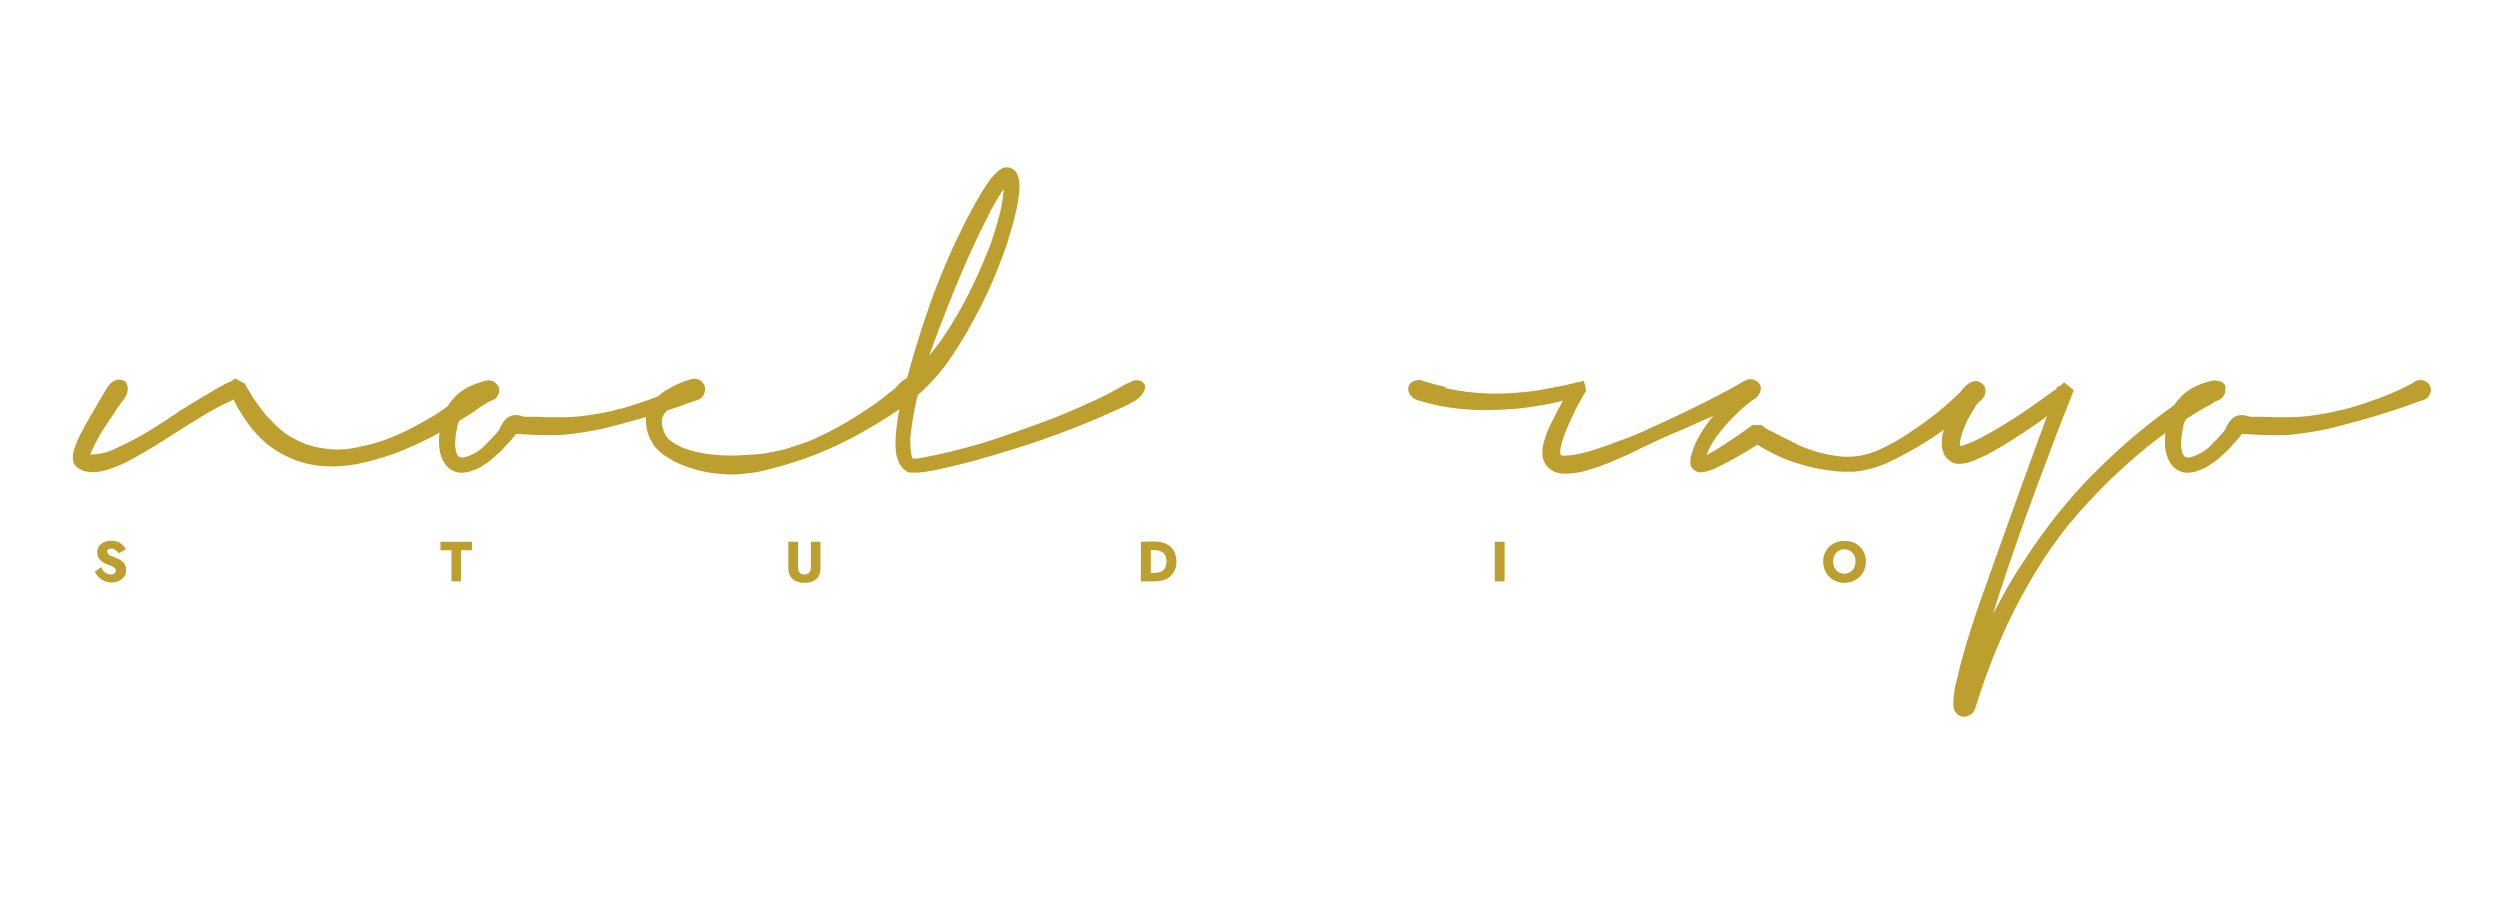 <?xml version="1.0" encoding="utf-8"?>
<!-- Generator: Adobe Illustrator 26.0.1, SVG Export Plug-In . SVG Version: 6.00 Build 0)  -->
<svg version="1.1" id="Capa_1" xmlns="http://www.w3.org/2000/svg" xmlns:xlink="http://www.w3.org/1999/xlink" x="0px" y="0px"
	 viewBox="0 0 1228.9 449.5" style="enable-background:new 0 0 1228.9 449.5;" xml:space="preserve">
<style type="text/css">
	.st0{display:none;fill:#101010;}
	.st1{fill:#BD9F2F;}
</style>
<rect x="361.8" y="99.6" class="st0" width="621.2" height="240.3"/>
<g>
	<path class="st1" d="M235.5,189c0.8-0.6,1.6-1.1,2.4-1.4c0.9-0.3,1.7-0.5,2.4-0.5c1.5,0,2.7,0.6,3.6,1.7c0.4,0.6,0.6,1.2,0.6,1.8
		c0,0.7,0,1.4-0.3,2.1c-0.2,0.7-0.6,1.4-1,2.1c-0.5,0.7-1,1.3-1.7,1.9c-0.1,0.1-0.2,0.2-0.4,0.3c-0.1,0.1-0.3,0.2-0.6,0.4l-0.5,0.3
		l-0.5,0.2h0.1c-0.7,0.4-1.5,0.9-2.3,1.4c-0.9,0.5-1.9,1.2-3,2c0.2-0.1,0.1,0-0.2,0.2c-0.3,0.3-0.7,0.5-1.1,0.8
		c-1.4,0.9-3,2-5.1,3.2c-2,1.3-4.3,2.7-7,4.3c-1.7,1-3.5,2.1-5.5,3.2c-2,1.2-4.2,2.3-6.7,3.5c-2.4,1.2-5,2.4-8,3.7
		c-3,1.3-6.2,2.6-9.6,3.7c-1.8,0.6-3.7,1.2-5.8,1.8c-2.1,0.6-4.3,1.2-6.5,1.7c-2.3,0.5-4.6,1-7.1,1.3c-2.5,0.3-5,0.5-7.6,0.6
		c-2.6,0-5.4-0.1-8.4-0.5c-3-0.4-5.9-1.1-8.8-2c-3-1-5.9-2.3-8.9-4c-3-1.7-5.8-3.6-8.3-5.9c-3.1-2.9-5.6-5.6-7.5-8.3
		c-1.9-2.7-3.5-5.1-4.8-7.3c-0.6-0.9-1-1.7-1.4-2.5c-0.4-0.8-0.8-1.6-1.2-2.4c-1.8,0.9-3.9,1.9-6.2,3c-2.3,1.2-4.9,2.6-7.6,4.2
		c-2.3,1.4-4.9,3-8,4.9c-3.1,1.9-6.3,4-9.6,6.1c-0.3,0.2-0.6,0.4-1,0.6c-0.4,0.2-0.7,0.4-0.9,0.6c-1,0.7-2,1.3-3,1.9
		c-1.1,0.6-2.1,1.3-3.2,2c-2.9,1.7-5.8,3.4-8.6,5c-2.8,1.6-5.5,3-8.2,4.1c-1.5,0.6-2.9,1.2-4.4,1.7c-1.5,0.5-2.9,0.9-4.2,1.2
		c-1.2,0.2-2.5,0.4-4.1,0.4c-1,0-1.9-0.1-2.7-0.2c-0.9-0.1-1.7-0.3-2.5-0.6c-0.1-0.1-0.2-0.1-0.3-0.2c-0.1-0.1-0.2-0.1-0.3-0.2
		c0-0.1-0.1-0.1-0.2-0.1c0,0-0.1,0-0.2-0.1h-0.1l-1.3-0.7c-0.8-0.7-1.4-1.3-1.7-1.8l0.1,0.1l-0.2-0.5l-0.2-0.2h0.1
		c-0.3-0.7-0.5-1.3-0.5-1.7c0-0.4,0-0.8,0-1.2v-1c0.1-0.9,0.3-1.6,0.5-2.3c0.2-0.7,0.4-1.3,0.7-1.9l-0.1,0.1
		c0.8-2.2,1.6-4.1,2.5-5.9c0.9-1.7,1.7-3.2,2.5-4.7c0.8-1.5,1.6-2.8,2.3-4c2.7-4.7,4.7-8.2,6.1-10.5c1.4-2.4,2.3-3.8,2.7-4.4
		c0.5-0.8,1.1-1.4,1.8-2c0.7-0.6,1.4-1,2.1-1.2c0.7-0.3,1.4-0.4,2.1-0.3c0.7,0.1,1.3,0.3,1.9,0.6v-0.1c0.7,0.4,1.1,1,1.4,1.7
		c0.3,0.7,0.5,1.5,0.5,2.3c0,0.7-0.1,1.4-0.3,2.2c-0.2,0.8-0.6,1.5-1.2,2.3l0.1-0.2c-0.1,0.3-0.4,0.6-0.6,1c-0.3,0.4-0.5,0.7-0.8,1
		c-0.5,0.7-1.2,1.6-2.1,2.9c-0.9,1.3-2.2,3.2-3.8,5.7c-0.1,0.1-0.2,0.2-0.3,0.4c-0.1,0.2-0.2,0.3-0.3,0.4c-0.1,0.1-0.1,0.2-0.1,0.2
		c0,0-0.1,0.1-0.1,0.2c-0.1,0.2-0.2,0.4-0.3,0.5c-0.1,0.1-0.2,0.3-0.4,0.6l0.1-0.1c-0.5,0.8-1,1.5-1.6,2.4c-0.6,0.8-1.1,1.7-1.7,2.7
		c-0.9,1.5-1.8,3.1-2.6,4.8c-0.5,0.9-0.9,1.7-1.3,2.6c-0.4,0.9-0.8,1.8-1.2,2.7c0.1,0,0.2,0,0.3,0c0.1,0,0.2,0,0.3,0
		c1,0,2.2-0.1,3.6-0.3c1.4-0.2,2.7-0.5,3.8-0.8c1.3-0.4,2.7-1,4.2-1.7c1.6-0.7,3.2-1.5,4.9-2.3c1.7-0.8,3.4-1.7,5.1-2.6
		c1.7-0.9,3.3-1.8,4.8-2.7c1.7-1,3.4-2,5-3.1c1.7-1.1,3.2-2.1,4.7-3c0.6-0.4,1.1-0.7,1.7-1.1c0.6-0.4,1.1-0.7,1.6-1.1
		c0.2-0.1,0.4-0.2,0.7-0.4c0.2-0.2,0.5-0.3,0.7-0.5c0.4-0.2,0.8-0.5,1.2-0.8c0.4-0.2,0.8-0.5,1.2-0.8h-0.1c2.4-1.5,4.7-2.9,6.8-4.2
		c2.1-1.3,4.1-2.4,5.9-3.5c1.7-1,3.3-2,5-3c1.7-1,3.2-1.8,4.5-2.5l2.2-1.1l2.1-0.8h-0.1l-0.7,0.1l0.5-0.2c0.1,0,0.2-0.1,0.5-0.3
		c0.2-0.1,0.5-0.4,0.8-0.7l4.9,2.6c0,0.1,0.1,0.3,0.3,0.6c0.1,0.3,0.2,0.5,0.3,0.6v-0.1c0.1,0.3,0.2,0.4,0.2,0.5
		c0,0.1,0.1,0.2,0.2,0.3c1.2,2.1,2.4,4,3.6,5.9c1.3,1.9,2.8,3.9,4.6,6.2h-0.1c0.8,1,1.7,2,2.7,3s2.1,2.2,3.4,3.5h-0.1
		c1.3,1.2,2.6,2.3,4.2,3.5c1.5,1.2,3.3,2.3,5.4,3.3c2.7,1.5,5.3,2.5,7.7,3.2c2.4,0.7,4.7,1.1,6.8,1.4c2.3,0.3,4.3,0.5,6,0.5
		c0.8,0,1.6,0,2.6-0.1c1,0,1.9-0.1,2.7-0.2c3-0.4,6-1,9.2-1.8c3.2-0.8,6.4-1.7,9.5-2.8c5.5-2.1,10.3-4.3,14.3-6.5
		c4-2.2,7.4-4.1,10.1-5.7h-0.1c2.9-1.9,5.3-3.5,7.2-4.8c1.9-1.4,3.5-2.5,4.9-3.5c1.4-1.1,2.5-2,3.5-2.7c1-0.8,1.8-1.4,2.4-2
		c0.1-0.1,0.2-0.2,0.2-0.2c0,0,0.1-0.1,0.2-0.2c0.5-0.4,0.9-0.8,1.4-1.1C234.5,189.8,235,189.4,235.5,189z"/>
	<path class="st1" d="M339.1,187.3c1.4-0.6,2.8-0.6,4.1-0.2c1.3,0.5,2.3,1.3,2.9,2.6c0.6,1.3,0.6,2.5,0,3.9c-0.5,1.3-1.5,2.3-3,3
		c-0.1,0.1-0.4,0.1-0.7,0.2s-0.5,0.1-0.6,0.2h-0.2c-0.3,0.1-0.6,0.2-1.1,0.4c-0.5,0.2-1.3,0.4-2.3,0.8c-1,0.4-2.4,0.9-4.1,1.5
		c-1.7,0.6-3.7,1.3-5.9,2c-2.4,0.8-5.3,1.7-8.6,2.7c-3.3,1-7.2,2.1-11.7,3.3c-0.6,0.2-1.2,0.3-1.8,0.5c-0.7,0.2-1.3,0.3-1.9,0.5
		c-1.9,0.5-4,1-6.3,1.6c-2.3,0.6-4.6,1.1-7,1.5c-3.2,0.6-6.7,1.1-10.6,1.6c-3.9,0.5-7.9,0.6-12.3,0.5c-2.7,0-5-0.1-7-0.2
		c-2-0.1-3.7-0.2-5.2-0.3c-0.2,0-0.3,0-0.5,0c-0.2,0-0.4,0-0.5,0c-0.4,0-0.6-0.1-0.7-0.1s-0.2,0-0.5,0c-0.1,0.1-0.1,0.1-0.1,0.2
		c0,0.1-0.1,0.1-0.1,0.2c-0.2,0.1-0.3,0.3-0.3,0.4c-0.2,0.2-0.3,0.3-0.3,0.4c-0.1,0.1-0.2,0.2-0.3,0.3c-0.1,0.1-0.2,0.2-0.3,0.3
		c-0.1,0.1-0.2,0.2-0.3,0.4c-0.1,0.2-0.2,0.3-0.3,0.4c-0.9,1-2,2.2-3.2,3.5c-1.2,1.4-2.4,2.6-3.7,3.8v-0.1c-0.9,0.9-2,1.8-3.3,2.9
		c-1.3,1.1-2.6,2-4.1,2.9h0.1c-1.6,1.1-3.5,1.9-5.7,2.6h0.1c-0.6,0.2-1.1,0.4-1.7,0.5c-0.6,0.1-1.2,0.2-1.9,0.3
		c-0.2,0-0.5,0.1-0.8,0.1s-0.5,0-0.6,0c-0.2,0-0.4,0-0.6,0c-0.2,0-0.4,0-0.6-0.1c-1-0.1-1.9-0.4-2.8-0.8c-1.7-0.8-3-1.9-3.9-3.3
		c-1-1.4-1.7-2.8-2.1-4.2v0.1c-0.4-1.3-0.7-2.5-0.8-3.6c-0.1-1.1-0.2-2.1-0.2-3.2c0-1.2,0-2.2,0.1-3.2c0.1-1,0.2-1.9,0.3-2.8
		c0.1-0.8,0.2-1.6,0.4-2.5c0.2-0.9,0.4-1.8,0.7-2.7v0.1c0.5-1.8,1.1-3.4,1.8-4.8c0.7-1.4,1.5-2.7,2.4-3.9c1-1.2,1.9-2.2,2.8-3.1
		c0.9-0.9,1.8-1.6,2.7-2.2l-0.1,0.1c1.8-1.3,3.4-2.2,4.9-2.8c1.5-0.6,2.7-1.1,3.7-1.4c1.2-0.4,2-0.6,2.5-0.7
		c0.5-0.1,0.9-0.2,1.2-0.3c0.8-0.2,1.6-0.1,2.3,0.1c0.8,0.2,1.4,0.5,2,1c0.6,0.5,1,1,1.4,1.6c0.4,0.6,0.5,1.3,0.5,2.1
		c0,1.3-0.4,2.4-1.3,3.4c-0.9,1-1.9,1.6-3.2,1.8c-0.1,0-0.2,0-0.4,0c-0.2,0-0.3,0-0.4,0h-0.1c-0.1,0.1-0.2,0.1-0.4,0.1
		c-0.2,0-0.3,0-0.5,0c-0.1,0-0.2,0-0.3,0c-0.1,0-0.2,0-0.3,0c-0.1,0-0.1,0-0.1,0c0,0-0.1,0-0.2,0c-0.6,0.1-1.2,0.3-2,0.6
		c-0.8,0.3-1.5,0.5-2.3,0.8l0.1-0.1c-0.6,0.3-1.2,0.6-1.8,0.9c-0.7,0.4-1.4,0.9-2.1,1.5c-0.7,0.6-1.4,1.2-2.1,2
		c-0.7,0.8-1.3,1.8-1.8,3c-0.7,1.2-1.2,2.6-1.5,4.2c-0.4,1.6-0.6,3.4-0.8,5.3c-0.2,1.1-0.2,2-0.2,2.7c0,1,0.1,1.9,0.3,2.9
		c0.1,0.8,0.3,1.5,0.6,2.2c0.3,0.7,0.8,1.2,1.4,1.5c0.4,0.2,0.8,0.2,1.2,0.2c0.5,0,0.9-0.1,1.4-0.2c0.5-0.1,1-0.3,1.6-0.5
		c0.9-0.3,1.7-0.7,2.5-1.1c0.8-0.4,1.5-0.8,2.1-1.2c1.2-0.8,2.3-1.7,3.4-2.8c1.1-1.1,2.1-2.1,3-3.1c1.2-1.3,2.1-2.3,2.8-3
		c0.7-0.8,1.2-1.5,1.5-2.1c0.4-0.8,0.9-1.7,1.4-2.7c0.6-1,1.3-1.9,2.2-2.6c0.9-0.8,2.1-1.3,3.5-1.5c1.4-0.2,3.1,0,5.1,0.8h1.8
		c0.3,0,0.6,0,0.9,0c0.3,0,0.7,0,1,0c0.8,0,1.7,0,2.6,0s1.9,0,2.9,0.1c1.2,0.1,2.6,0.1,4.2,0.1c1.7,0,3.3,0,4.8,0
		c3.9,0,7.3-0.2,10.2-0.6c2.9-0.3,5.4-0.7,7.7-1.1c2.3-0.4,4.4-0.8,6.5-1.3c2.1-0.5,4.1-1,6.1-1.5c1.5-0.5,3-0.9,4.6-1.4
		c1.6-0.5,3.1-1,4.6-1.5c1.5-0.5,2.9-1,4.2-1.5c1.3-0.5,2.5-0.9,3.5-1.3c1.8-0.7,3.2-1.3,4.4-1.8c1.2-0.5,2.3-1,3.3-1.5
		c0.1,0,0.2-0.1,0.5-0.2c0.2-0.1,0.4-0.2,0.6-0.3c0.9-0.4,1.6-0.8,2.2-1.1c0.6-0.3,1.2-0.6,1.6-0.9h0.1c0.5-0.3,1-0.5,1.4-0.7
		C338,187.8,338.5,187.6,339.1,187.3L339.1,187.3z"/>
	<path class="st1" d="M334.5,188.2c0.8-0.3,1.4-0.6,2-0.8c0.6-0.2,1.1-0.4,1.6-0.5c0.5-0.2,1.1-0.3,1.7-0.5l0.2-0.1
		c1.6-0.3,3-0.1,4.2,0.7c1.3,0.8,2,1.9,2.3,3.3c0.1,1.3-0.3,2.5-1.1,3.5c-0.8,1.1-1.8,1.8-3.1,2.2h0.1c-0.4,0.1-0.6,0.2-0.8,0.2
		c-0.2,0-0.4,0-0.7,0c-0.3,0-0.6,0-1.1,0.1c-0.5,0.1-1.3,0.2-2.3,0.5c-0.4,0.1-0.7,0.2-0.9,0.2c-0.9,0.3-1.9,0.6-3.1,1.1
		c-1.2,0.5-2.5,1.2-4,2.2v0.1c-0.7,0.5-1.4,1.1-2.1,1.9c-0.7,0.8-1.3,1.7-1.7,2.7c-0.1,0.4-0.2,0.8-0.3,1.1
		c-0.1,0.4-0.1,0.7-0.1,1.1c0,1,0.1,2,0.4,3c0.3,1.1,0.7,2.2,1.3,3.3c0.7,1.5,2,2.9,4,4.1c1.1,0.7,2.2,1.3,3.4,1.9
		c1.2,0.6,2.5,1.1,3.8,1.5c5.6,1.8,12.2,2.8,19.8,2.9c2.2,0.1,4.1,0,5.8-0.1c1.7-0.1,3.2-0.2,4.6-0.3h0.8c1.5-0.1,2.8-0.2,4-0.3
		c1.2-0.1,2.5-0.3,4-0.6c1.6-0.2,3.1-0.5,4.8-0.9c1.6-0.3,3.4-0.8,5.3-1.3h-0.1c2.2-0.7,4.7-1.5,7.6-2.5c2.9-1,6.2-2.4,9.9-4.2h-0.1
		c3.8-1.9,7.2-3.6,10.2-5.4c3-1.7,5.7-3.4,8.2-5c2.6-1.7,4.7-3.1,6.6-4.4c1.8-1.3,3.4-2.5,4.6-3.5c2.3-1.8,4-3.1,5.3-4.1
		c1.3-1,2.2-1.8,2.7-2.3c0.2-0.1,0.3-0.2,0.4-0.3c1.1-0.8,2.3-1.2,3.5-1.2c0.8,0,1.5,0.2,2.1,0.5c0.7,0.3,1.2,0.7,1.7,1.3
		c0.7,1,1.1,2,1.1,3c0,0.8-0.2,1.6-0.6,2.4c-0.4,0.8-0.9,1.4-1.6,2c-0.1,0.1-0.1,0.1-0.2,0.1c-0.1,0-0.1,0-0.1,0.1
		c-0.3,0.2-0.6,0.5-1.1,0.8c-0.5,0.3-1.1,0.8-2,1.3c-0.2,0.1-0.4,0.2-0.6,0.4c-0.2,0.2-0.4,0.3-0.7,0.5c-0.4,0.3-0.7,0.5-1.1,0.8
		c-0.4,0.3-0.8,0.5-1.3,0.8c-0.3,0.2-0.6,0.4-0.9,0.6c-0.3,0.2-0.6,0.4-1,0.6c-0.2,0.1-0.4,0.2-0.6,0.4c-0.2,0.2-0.4,0.3-0.6,0.4
		h0.1c-1.2,0.7-2.5,1.5-3.9,2.4c-1.5,0.9-3.1,1.9-4.8,3c-2.7,1.6-5.9,3.4-9.5,5.4c-3.6,2-7.9,4.1-12.9,6.3
		c-4.7,2.1-8.8,3.7-12.1,4.8c-3.4,1.2-6.4,2.1-8.9,2.9c-2.6,0.8-4.8,1.4-6.8,1.9c-2,0.5-3.8,1-5.4,1.4c-1.5,0.3-3,0.6-4.6,0.8
		c-1.6,0.2-3.4,0.4-5.3,0.6c-0.7,0.1-1.5,0.2-2.4,0.2c-0.9,0-1.7,0-2.6,0c-1.5,0-3-0.1-4.8-0.2c-1.7-0.1-3.5-0.3-5.4-0.6
		c-3.9-0.6-7.4-1.5-10.6-2.6c-3.2-1.1-5.8-2.2-7.8-3.3c-0.9-0.5-1.9-1.1-3-1.8c-1.1-0.7-2.1-1.4-2.9-2.1c-1-0.8-1.9-1.7-2.8-2.7
		c-0.9-1-1.6-2.2-2.3-3.6v0.1c-0.8-1.6-1.4-3.2-1.8-4.8c-0.4-1.6-0.6-3.2-0.6-4.7c0-1.2,0.1-2.1,0.2-2.9c0.4-2,1.1-3.6,2-5
		c1-1.4,1.9-2.6,2.9-3.5c1.8-1.6,3.4-2.9,5-3.8s2.9-1.6,4-2.2l-0.1,0.1C332.8,188.9,333.7,188.5,334.5,188.2z"/>
	<path class="st1" d="M558.6,186.9c1.8,0,3,0.6,3.7,1.7l0.1-0.1c0.4,0.6,0.5,1.3,0.5,2c-0.1,0.8-0.3,1.5-0.8,2.3
		c-0.5,0.8-1.1,1.6-1.8,2.3c-0.8,0.8-1.7,1.5-2.7,2.1c-0.4,0.2-0.7,0.4-1.2,0.6c-0.4,0.2-0.9,0.5-1.5,0.8c-0.3,0.1-0.5,0.2-0.8,0.4
		c-0.3,0.2-0.6,0.3-0.9,0.5c-1.2,0.6-2.8,1.3-4.8,2.2c-2,0.9-4.7,2.1-7.9,3.5c-3.3,1.4-7.3,3.1-12.1,5c-4.8,1.9-10.6,4-17.4,6.4
		c-3.3,1.2-7,2.4-11,3.6c-4.1,1.3-8.3,2.6-12.8,3.9c-2.3,0.7-4.6,1.3-7,2c-2.4,0.7-4.9,1.3-7.6,2c-2.7,0.7-5.5,1.3-8.5,2
		c-3,0.7-5.8,1.2-8.5,1.7c-0.6,0.1-1.1,0.2-1.6,0.2c-0.5,0-1.1,0.1-1.6,0.2c-0.2,0-0.3,0.1-0.5,0.1c-0.2,0-0.4,0-0.7,0
		c-0.1,0-0.2,0-0.3,0c-0.1,0-0.2,0-0.3,0h-1.5c-0.1,0-0.2,0-0.3,0c-0.1,0-0.2,0-0.3,0c-0.4,0-0.8,0-1.1,0c-0.3,0-0.8-0.1-1.3-0.3
		c-1.3-0.9-2.3-1.7-2.9-2.5s-1.1-1.5-1.4-2.3c-0.3-0.8-0.6-1.5-0.8-2.2c-0.2-0.7-0.4-1.4-0.5-2.1c-0.1-0.8-0.2-1.6-0.2-2.4
		c-0.1-0.8-0.1-1.7-0.1-2.6c0-1.8,0.1-3.5,0.2-5c0.2-1.5,0.3-3,0.5-4.4c0.2-1.5,0.4-2.6,0.5-3.5c0.2-0.9,0.3-1.7,0.4-2.3
		c0.1-0.7,0.3-1.4,0.5-2.1c0.2-0.7,0.4-1.7,0.6-2.8c-1,0-1.7-0.2-2.3-0.5c-0.6-0.4-1-0.8-1.3-1.4c-0.6-1.3-0.4-2.7,0.5-4.3
		c0.9-1.6,2.1-3,3.7-4.3l-0.1,0.1c0.2-0.2,0.5-0.4,0.8-0.6l0.2-0.1c0,0,0.1,0,0.1-0.1c0.2-0.1,0.3-0.2,0.5-0.3
		c0.2-0.1,0.4-0.2,0.7-0.5c0,0,0.1,0,0.2-0.1c1.5-5.5,2.9-10.3,4.1-14.4c1.3-4.1,2.5-7.9,3.6-11.4c1.2-3.5,2.3-6.9,3.5-10.3
		c1.2-3.4,2.5-6.9,4-10.7c1.5-3.8,3.3-8.1,5.4-12.9c2.1-4.9,4.8-10.5,8.1-17.1c2.3-4.4,4.4-8.3,6.4-11.8s4.2-6.8,6.4-9.7l0.5-0.5
		l-0.1,0.1c0.4-0.6,1-1.2,1.7-1.8c0.7-0.7,1.4-1.3,2.1-1.8l0.1-0.1c0,0,0.1,0,0.1-0.1c0.4-0.3,0.8-0.5,1.2-0.6
		c0.4-0.2,0.8-0.3,1.2-0.3c0.6-0.1,1.1-0.1,1.7,0c0.6,0.1,1.1,0.3,1.6,0.6c1,0.6,1.7,1.2,2.1,1.9c0.4,0.7,0.7,1.4,0.9,2
		c0.3,1,0.5,1.9,0.6,2.8c0.1,0.9,0.1,1.7,0,2.6c0,0.9,0,1.6-0.1,2.3c-0.1,0.7-0.1,1.3-0.2,1.9c-0.3,2.3-0.7,4.7-1.3,7.3
		c-0.6,2.5-1.2,5-1.9,7.4c-0.7,2.3-1.4,4.6-2.1,7.1c-0.8,2.5-1.6,5-2.6,7.6c-3,8.1-6.1,15.3-9.2,21.6c-3.1,6.3-6,11.6-8.6,16.2
		c-2.7,4.6-5.1,8.4-7.2,11.5c-2.1,3.1-3.9,5.5-5.3,7.2c-1.3,1.6-2.6,3.1-3.8,4.4c-1.2,1.3-2.4,2.6-3.6,3.7c-0.8,0.8-1.4,1.4-2,2
		c-0.6,0.6-1.2,1.1-1.9,1.7c-0.1,0.3-0.2,0.5-0.2,0.7c-0.1,0.1-0.1,0.2-0.1,0.2c0,0.1,0,0.1-0.1,0.2v-0.1c-0.6,2.3-1.1,4.9-1.7,8.1
		c-0.6,3.1-1.1,6.4-1.5,9.9c-0.1,0.7-0.2,1.5-0.2,2.4c0,0.9,0,1.7,0,2.4c0,1.1,0,2.1,0.2,3.2c0.1,1.1,0.3,2.1,0.5,3.2
		c0,0.2,0.2,0.6,0.5,1.1c0.9,0.1,1.8,0,2.7-0.1c1-0.1,1.9-0.3,2.9-0.5h-0.1c4.8-0.9,9.5-1.9,13.9-3c4.5-1.2,8.5-2.2,12-3.2
		c3.9-1.2,7.6-2.3,11.1-3.5c3.5-1.2,6.8-2.3,10-3.5c6.5-2.3,12.2-4.3,17-6.2c4.8-1.9,9-3.7,12.6-5.3c6-2.6,10.6-4.8,13.9-6.5
		c3.3-1.8,5.5-3,6.8-3.7c0,0,0.1,0,0.2-0.1c0,0,0.1-0.1,0.2-0.2c0.1,0,0.2-0.1,0.2-0.2c0,0,0,0.1-0.1,0.1c1.3-0.7,2.5-1.2,3.6-1.6
		C556.7,187.1,557.7,186.9,558.6,186.9z M458,171.5c-0.3,0.8-0.4,1.2-0.5,1.2c-0.1,0.1-0.1,0.1-0.1,0.1c0,0-0.1,0.1-0.1,0.3
		c-0.1,0.2-0.2,0.7-0.5,1.6c1.3-1.5,2.6-3.2,4.1-5.1c1.5-2,3-4.2,4.7-6.8c1.4-2.2,3-4.7,4.7-7.6c1.7-2.9,3.5-6.2,5.3-9.7
		c1.8-3.5,3.6-7.3,5.4-11.3c1.8-4,3.6-8.2,5.3-12.5c1-2.7,1.9-5.5,2.8-8.4c0.9-2.9,1.7-5.7,2.4-8.4v0.1c0.3-1.3,0.6-2.7,0.9-4.3
		c0.3-1.6,0.5-3.2,0.7-5c0.2-0.9,0.2-1.8,0.2-2.7c-0.3,0.4-0.5,0.8-0.8,1.2c-0.3,0.4-0.5,0.8-0.8,1.2c-1,1.6-1.9,3.2-2.9,4.9
		c-1,1.7-1.9,3.4-2.7,5.1c-1.9,3.6-3.7,7.4-5.6,11.3c-1.9,3.9-3.7,8-5.6,12.2c-2,4.6-3.8,8.9-5.4,12.7c-1.6,3.9-2.9,7.3-4.1,10.3
		c-0.1,0.3-0.2,0.6-0.4,0.9c-0.1,0.4-0.3,0.7-0.4,0.9c-0.1,0.3-0.2,0.5-0.2,0.7c-0.1,0.2-0.1,0.4-0.2,0.6c-0.3,0.7-0.5,1.3-0.8,2
		c-0.3,0.7-0.5,1.4-0.8,2l0.1-0.1c-0.9,2.1-1.7,4.2-2.4,6.2C459.5,167.2,458.7,169.3,458,171.5z"/>
	<path class="st1" d="M857.4,187.3c1.1-0.5,2.1-0.8,3-0.8c1.1,0,2,0.2,2.8,0.7c0.8,0.5,1.4,1.1,1.8,1.9c0.7,1.4,0.6,2.7-0.1,4.1
		c-0.7,1.4-1.9,2.5-3.5,3.2c-0.1,0.1-0.2,0.1-0.2,0.1s-0.1,0-0.2,0.1c-0.1,0.1-0.2,0.1-0.4,0.2c-0.2,0.1-0.2,0.1-0.2,0
		c-0.4,0.1-0.9,0.3-1.5,0.6c-0.7,0.3-1.8,0.8-3.3,1.4c-1.4,0.6-3.2,1.3-5.5,2.2c-2.3,0.9-5.1,2.2-8.6,3.7c-2.2,1-4.6,2.1-7.4,3.3
		c-2.8,1.2-5.8,2.5-9.1,4c-1,0.4-1.9,0.8-2.9,1.2c-1,0.4-1.9,0.9-2.9,1.3c-1.7,0.7-3.4,1.5-5.1,2.3c-1.8,0.8-3.6,1.7-5.5,2.6
		l-3.4,1.6h0.1c-1,0.5-1.9,0.9-2.9,1.4c-1,0.5-2,0.9-3,1.4c-1.9,0.9-3.9,1.7-5.9,2.6c-2.1,0.9-4.2,1.7-6.5,2.6
		c-2.4,0.8-4.8,1.6-7.3,2.3c-2.5,0.8-5.3,1.3-8.5,1.5c-1.1,0-2.1,0-3.2,0c-1.1-0.1-2.1-0.3-3.2-0.6c-0.7-0.3-1.4-0.6-2-1
		c-0.6-0.4-1.2-0.8-1.8-1.4c-1.1-1.1-1.8-2.2-2.2-3.5v0.1c-0.4-1.1-0.6-2.1-0.6-3c0-0.9,0-1.7,0-2.5c0.1-0.8,0.2-1.3,0.2-1.5
		c0-0.3,0.1-0.5,0.2-0.8c0,0,0-0.1,0-0.1c0,0,0-0.1,0-0.2l0.4-1.3c0.7-2.4,1.4-4.4,2.1-6c0.7-1.6,1.5-3.2,2.3-4.7
		c0.4-0.8,0.8-1.5,1.1-2.1c0.3-0.6,0.6-1.2,0.9-1.9c0.3-0.7,0.7-1.4,1.2-2.2s1-1.9,1.7-3.1c-1.6,0.4-3.2,0.8-4.8,1.1
		c-1.6,0.3-3.3,0.7-5.2,1c-5.6,1-10.7,1.7-15.4,2c-4.7,0.3-9.1,0.5-13.1,0.5c-4,0-7.6-0.2-10.6-0.5c-3.1-0.3-5.8-0.6-8.1-1
		c-4.1-0.7-7.2-1.4-9.4-2c-2.2-0.6-3.8-1.1-4.6-1.3c-0.1,0-0.2,0-0.2,0c0,0-0.1,0-0.1,0c-0.1,0-0.1,0-0.1-0.1
		c-1.8-0.7-3-1.7-3.8-3.1c-0.8-1.4-0.9-2.8-0.3-4.1c0.6-1.2,1.6-2,3-2.4c1.4-0.4,2.8-0.4,4.2,0.2h-0.2c5,1.5,8.4,2.4,10.2,2.7
		c1.8,0.4,1.8,0.6-0.2,0.6c1.7,0.4,3.9,0.8,6.7,1.3c2.8,0.5,6,0.9,9.6,1.2c1.4,0.1,2.9,0.2,4.5,0.3c1.6,0.1,3.2,0.1,4.9,0.1
		c2.9,0,6.2-0.1,10-0.4c3.8-0.3,7.7-0.7,11.8-1.4c3.1-0.6,6-1.1,8.6-1.6c2.6-0.5,4.9-1,6.8-1.5c0,0,0.2,0,0.5-0.1
		c0.3,0,0.5-0.1,0.6-0.2c0,0,0.1,0,0.3,0c0.1,0,0.2,0,0.3,0c-0.1,0-0.1,0,0-0.1l0.2-0.2c0.2,0,0.4,0,0.8-0.1c0.4,0,0.8-0.1,1.3-0.2
		c0.5-0.1,0.9-0.2,1.3-0.3c0.4-0.1,0.7-0.1,0.8-0.2l1.1,4.8c0,0.1-0.1,0.2-0.3,0.5c-0.2,0.3-0.4,0.6-0.6,1c-0.2,0.4-0.4,0.7-0.6,1
		c-0.2,0.3-0.3,0.5-0.3,0.5l-0.2,0.5c-0.1,0.3-0.2,0.5-0.4,0.7s-0.3,0.4-0.4,0.6l0.1-0.1c-0.1,0.3-0.2,0.4-0.3,0.5s-0.2,0.3-0.3,0.6
		c-0.3,0.4-0.5,0.9-0.8,1.4c-0.3,0.5-0.5,0.9-0.7,1.2l0.1-0.1c-1.5,3-2.7,5.6-3.7,7.9c-1,2.3-1.9,4.4-2.6,6.4v-0.1
		c-0.3,0.9-0.5,1.7-0.8,2.6c-0.3,0.9-0.5,1.8-0.7,2.8c-0.1,0.4-0.2,0.8-0.2,1.3c-0.1,0.5-0.1,0.8-0.1,1c0,0.6,0.1,1.1,0.3,1.4
		c0.1,0.2,0.4,0.3,1,0.4c0.6,0.1,1.2,0,2-0.1c1.4,0,2.9-0.2,4.5-0.5c1.6-0.3,3.3-0.6,4.9-1.1c2-0.6,4.2-1.2,6.5-2s4.4-1.5,6.2-2.2
		c0.6-0.2,1.1-0.4,1.6-0.6c0.5-0.2,1-0.4,1.6-0.6c0.6-0.2,1.1-0.5,1.7-0.6c0.6-0.2,1.1-0.4,1.5-0.6c0.2-0.1,0.4-0.2,0.6-0.2
		c0.2,0,0.4-0.1,0.6-0.2c0.3-0.1,0.6-0.2,0.8-0.3c0.2-0.1,0.5-0.2,0.8-0.3c1.3-0.6,2.4-1.1,3.6-1.5c1.1-0.5,2.3-1,3.4-1.5h-0.1
		c0.7-0.3,1.3-0.6,2-0.9c0.7-0.3,1.3-0.6,2-0.9h-0.1c0.7-0.3,1.4-0.6,2.2-1c0.8-0.4,1.6-0.7,2.3-1c8.5-3.9,15.3-7.2,20.5-9.8
		c5.1-2.6,8.9-4.6,11.3-5.9c1.1-0.6,1.9-1,2.7-1.4c0.7-0.4,1.4-0.8,1.9-1.1c0.1,0,0.2-0.1,0.3-0.2c0.1,0,0.2-0.1,0.3-0.2l-0.1,0.1
		c0.6-0.3,1.2-0.7,1.7-1C856.1,187.9,856.7,187.6,857.4,187.3L857.4,187.3z"/>
	<path class="st1" d="M856.6,188c1.3-1,2.6-1.5,4-1.5c0.7,0,1.4,0.2,2.1,0.5c0.7,0.3,1.3,0.7,1.8,1.3c0.8,1.1,1.1,2.3,0.8,3.7
		c-0.3,1.4-1,2.7-2.3,3.8c-0.1,0.1-0.3,0.1-0.4,0.2c-0.1,0.1-0.2,0.2-0.3,0.2c-0.1,0.1-0.2,0.1-0.3,0.2c-0.3,0.2-0.7,0.4-1.2,0.8
		c-0.6,0.4-1.3,1-2.3,1.8l0.1-0.1c-1,0.8-2.1,1.8-3.5,3.1c-1.4,1.3-3,2.9-4.9,4.8l-0.3,0.3h0.1c-0.9,1-1.9,2.1-2.9,3.3
		c-1,1.2-2,2.5-3,3.8v-0.1c-0.9,1.3-1.8,2.7-2.7,4.2c-1,1.6-1.8,3.4-2.6,5.4c1.2-0.6,2.4-1.2,3.7-2c1.3-0.8,2.6-1.6,4-2.5
		c3.1-2,6.3-4.1,9.7-6.5c0.1-0.1,0.2-0.2,0.3-0.2c0.1,0,0.2-0.1,0.3-0.2c0.8-0.6,1.5-1.1,2.2-1.6l1.4-1c0.1-0.1,0.2-0.2,0.4-0.3
		c0.2-0.1,0.3-0.2,0.4-0.3l1.4-0.2l3.4,0.1l1.2,0.9c0.1,0.1,0.2,0.1,0.2,0.2c0,0.1,0.1,0.1,0.2,0.2c0.2,0.1,0.4,0.2,0.7,0.4
		c0.3,0.2,1,0.6,2.1,1.1c1.1,0.6,2.7,1.4,5,2.6c2.2,1.1,5.3,2.7,9.4,4.7c1.3,0.6,2.7,1.1,4.1,1.6c1.5,0.5,3,1,4.5,1.5
		c1.4,0.4,3.1,0.8,5,1.2c1.9,0.4,4.1,0.7,6.5,1c0.5,0.1,1,0.1,1.6,0.1c0.6,0,1.2,0,1.7,0c0.7,0,1.5,0,2.5-0.1c1,0,1.9-0.2,2.9-0.3
		c1.6-0.2,3.4-0.7,5.3-1.2c1.9-0.6,3.9-1.3,5.8-2.3c4.5-2.1,8.5-4.3,11.8-6.5c3.4-2.2,6.4-4.3,9.1-6.2c2.7-2,5.1-3.8,7.2-5.5
		c2.1-1.7,3.8-3.2,5.3-4.5c2-1.8,3.6-3.4,5.1-4.8c1.4-1.5,2.5-2.5,3.2-3.2l0.6-0.5c0.6-0.6,1.3-1.1,2.1-1.4c0.8-0.3,1.5-0.5,2.3-0.5
		c0.6,0,1.1,0.1,1.6,0.3c0.5,0.2,1,0.5,1.5,0.9c1,0.9,1.5,2,1.5,3.4c0,0.8-0.2,1.5-0.5,2.3c-0.4,0.8-0.9,1.6-1.6,2.3
		c-0.2,0.2-0.4,0.3-0.7,0.6c-0.3,0.2-0.6,0.6-1.2,1c-0.5,0.5-1.2,1-2.1,1.7c-0.9,0.7-2,1.6-3.4,2.8c-1.4,1.2-3.1,2.6-5.3,4.2
		c-2.2,1.7-4.7,3.5-7.6,5.6c-1.4,1-3,2.1-4.9,3.3s-3.9,2.5-6.1,3.8c-2.2,1.3-4.5,2.6-7,3.9c-2.5,1.3-5,2.6-7.6,3.8
		c-2.7,1.2-5.3,2.2-8,2.9c-2.7,0.7-5.1,1.2-7.2,1.4c-0.7,0.1-1.5,0.2-2.4,0.2c-0.9,0-1.7,0-2.4,0c-1.2,0-2.3,0-3.5-0.1
		c-1.2-0.1-2.3-0.2-3.2-0.3c-2.8-0.3-5.5-0.7-8-1.2c-2.5-0.5-4.7-1.1-6.6-1.6c-1.9-0.6-3.7-1.1-5.5-1.7c-1.8-0.6-3.7-1.3-5.7-2.2
		c-1-0.5-2.1-1-3.2-1.5c-1.1-0.6-2.3-1.2-3.5-1.9l0.1,0.1c-0.1,0-0.2-0.1-0.2-0.1c0,0-0.1-0.1-0.2-0.1c-0.6-0.3-1.2-0.6-1.8-1
		c-0.7-0.3-1.3-0.7-1.9-1.1c-0.3-0.2-0.4-0.2-0.4-0.3c0,0-0.2-0.1-0.5-0.3c-3.5,2.2-6.7,4.1-9.7,5.8c-3,1.7-5.6,3.1-8,4.3
		c-1.1,0.6-2.2,1.1-3.5,1.7c-1.3,0.6-2.6,1-4,1.4c-0.5,0.2-1,0.2-1.6,0.3c-0.6,0-1.1,0.1-1.7,0.1c-0.7-0.1-1.4-0.4-2.1-0.8
		c-0.7-0.4-1.2-0.8-1.6-1.4c-0.4-0.6-0.7-1.2-0.8-1.9l0.1,0.2c-0.1-0.6-0.1-1.2-0.1-1.7c0-0.6,0.1-1.1,0.2-1.7l-0.1,0.1
		c0-0.3,0.1-0.6,0.3-1.1c0.1-0.5,0.3-0.9,0.4-1.4v0.1c0.8-2.5,1.6-4.7,2.7-6.6c1-1.9,2-3.6,3-5.1c1-1.5,2-2.9,2.9-4.1
		c0.9-1.2,1.8-2.3,2.6-3.3c1.5-1.8,2.8-3.4,4-4.8c1.2-1.4,2.2-2.6,3.1-3.5l0.6-0.5c0.4-0.4,0.6-0.7,0.8-0.9c0.2-0.3,0.4-0.5,0.7-0.8
		c1.2-1.2,2.1-2.1,2.7-2.8C855,189.5,855.7,188.8,856.6,188z M836.5,224.6C836.5,224.6,836.4,224.6,836.5,224.6
		c-0.1,0.1-0.1,0.1-0.1,0.1C836.5,224.7,836.5,224.7,836.5,224.6z M838,225.8c0,0,0.1,0,0.1-0.2C838.1,225.8,838.1,225.8,838,225.8z
		"/>
	<path class="st1" d="M1082.9,189.4c1.3-0.7,2.5-1.2,3.7-1.6c1.2-0.4,2.3-0.5,3.2-0.5c1.9,0,3.1,0.6,3.8,1.8
		c0.3,0.6,0.4,1.3,0.3,2.1c-0.1,0.8-0.4,1.6-0.9,2.3c-0.5,0.8-1.2,1.6-2,2.3c-0.9,0.8-1.8,1.5-2.9,2.1c-0.2,0.1-0.4,0.2-0.6,0.4
		c-0.2,0.1-0.4,0.3-0.6,0.4c-0.1,0.1-0.2,0.1-0.3,0.2c-0.1,0.1-0.2,0.1-0.3,0.2c-0.4,0.2-0.8,0.4-1.3,0.6c-0.5,0.3-1.1,0.6-1.8,1
		c-0.7,0.4-1.6,0.9-2.6,1.5c-1,0.6-2.3,1.4-3.7,2.3h0.1c-2.4,1.5-5.4,3.5-9,5.9c-3.6,2.4-7.9,5.6-12.9,9.5h0.1c-2.4,2-5.1,4.2-8,6.8
		c-3,2.6-6.1,5.5-9.4,8.6c-3.3,3.2-6.7,6.7-10.2,10.4c-3.5,3.8-7.1,7.8-10.6,12c-4,5-8.1,10.6-12.2,16.8
		c-4.1,6.2-8.1,13.1-12.1,20.5c-4,7.5-7.8,15.6-11.4,24.3s-7,18.1-10.1,28.1v-0.1c-0.1,0.5-0.2,0.8-0.3,1.1
		c-0.1,0.3-0.3,0.5-0.4,0.8c0,0.1-0.2,0.3-0.3,0.5c-0.2,0.2-0.3,0.4-0.4,0.6l-1.1,1.1l-0.2-0.2c-0.2,0.2-0.4,0.3-0.6,0.4
		c-0.2,0.1-0.3,0.2-0.4,0.3c-0.6,0.2-1.1,0.3-1.8,0.4c-0.6,0-1.2,0-1.7-0.2c-0.6-0.2-1.1-0.5-1.5-0.8c-0.5-0.3-0.8-0.6-1-0.9
		l-0.1-0.2c-0.5-0.5-0.8-1.1-0.9-1.7c-0.2-0.5-0.2-0.7-0.2-0.8c-0.1-0.2-0.1-0.3-0.1-0.6c0-0.2,0-0.4,0-0.6v-2.1c0-0.1,0-0.2,0-0.3
		c0-0.1,0-0.2,0-0.3c0.1-0.9,0.2-1.7,0.3-2.5c0.1-0.8,0.2-1.6,0.3-2.4c0.2-1.3,0.5-2.6,0.9-3.9c0.3-1.3,0.6-2.5,0.9-3.6l-0.1,0.1
		c0-0.2,0.1-0.4,0.1-0.5c0-0.2,0.1-0.3,0.1-0.5c0.7-2.6,1.3-4.9,1.9-7.2c0.6-2.2,1.2-4.3,1.8-6.3c1.2-3.9,2.3-7.5,3.4-10.8
		c1.1-3.4,2.2-6.8,3.5-10.4l1.1-3.2c0.2-0.6,0.4-1.1,0.6-1.6c0.2-0.5,0.4-1.1,0.6-1.6c0.4-1.1,0.8-2.2,1.2-3.4
		c0.4-1.2,0.8-2.4,1.3-3.7c1.2-3.3,2.5-7.1,4-11.2c1.5-4.2,3.2-8.8,5-14c1.8-5.1,3.9-10.8,6.1-16.9c2.2-6.2,4.7-12.9,7.3-20.1
		c1-2.6,1.9-5.2,2.9-7.9c1-2.7,1.9-5.2,2.8-7.6c-1.7,1.3-3.4,2.5-5,3.6c-1.7,1.2-3.3,2.3-4.8,3.3c-3.3,2.2-6.5,4.2-9.5,6.1
		c-3,1.9-5.9,3.6-8.7,5.1c-1.4,0.8-2.8,1.5-4.3,2.1c-1.5,0.7-2.9,1.3-4.2,1.8c-0.8,0.3-1.5,0.6-2.3,0.8c-0.8,0.2-1.6,0.4-2.5,0.5
		h-0.5c-0.4,0.1-0.8,0.1-1.2,0.1c-0.4,0-0.9,0-1.5-0.1c-0.7,0-1.4-0.2-2.1-0.6c-0.7-0.4-1.4-0.9-2.1-1.5l-0.1-0.1
		c-0.4-0.3-0.7-0.7-1.1-1.3l-0.3-0.5l-0.2-0.3c-0.2-0.2-0.3-0.3-0.3-0.5c-0.1-0.3-0.2-0.5-0.2-0.7c-0.1-0.4-0.2-0.7-0.3-0.9
		c-0.1-0.2-0.2-0.5-0.2-0.6c-0.1-0.2-0.2-0.4-0.2-0.5c-0.1-0.8-0.1-1.6-0.1-2.5s0-1.7,0.1-2.4c0.1-1.2,0.3-2.3,0.6-3.3
		c0.3-1.1,0.6-2.1,0.8-3c0.4-1.4,0.9-2.7,1.5-3.9c0.6-1.3,1.1-2.4,1.5-3.4c0-0.1,0.1-0.2,0.1-0.3c0-0.1,0.1-0.2,0.1-0.3l-0.1,0.5
		c0,0,0-0.1,0-0.1c0,0,0-0.1,0-0.1c0-0.2,0-0.3,0-0.5s0.1-0.4,0.3-0.6c1.1-2.1,1.9-3.7,2.6-4.9c0.7-1.2,1.1-2,1.4-2.4
		c0.7-1.2,1.5-2.2,2.3-3c0.9-0.9,1.7-1.5,2.6-2c0.9-0.5,1.7-0.8,2.5-0.8c0.8-0.1,1.5,0.1,2,0.4c0.6,0.4,0.9,0.9,1.2,1.5
		c0.2,0.6,0.3,1.2,0.3,1.9c0,1-0.2,2.1-0.6,3.3c-0.4,1.3-1,2.5-1.7,3.8l-0.1,0.1v-0.1c0,0.1-0.1,0.2-0.1,0.2c0,0-0.1,0.1-0.1,0.2
		c-0.2,0.3-0.3,0.5-0.5,0.8c-0.2,0.3-0.3,0.5-0.4,0.7c-0.4,0.6-1,1.5-1.7,2.8c-0.4,0.7-0.8,1.4-1.3,2.2c-0.5,0.8-0.9,1.7-1.3,2.7
		c-0.5,1-0.9,2.2-1.5,3.6c-0.5,1.4-1,3-1.4,4.8c-0.1,0.4-0.2,0.7-0.2,1.1c0,0.4,0,0.7,0,0.9v0.9c0.4,0,0.8-0.1,1.3-0.2
		s1-0.2,1.5-0.5c2.7-1,5.6-2.2,8.6-3.9c3-1.6,6.2-3.4,9.5-5.4c1.5-0.9,3.2-2,5.1-3.2c1.9-1.2,3.9-2.5,5.9-3.9
		c2.1-1.4,4.2-2.9,6.3-4.4c2.2-1.5,4.2-3,6.2-4.4l0.9-0.7c0.2-0.2,0.5-0.4,0.8-0.5c0.2-0.1,0.5-0.3,0.8-0.5c0,0,0.1,0,0.2-0.2
		c0.1,0,0.2-0.1,0.2-0.2c0-0.1,0.1-0.2,0.2-0.3l0.5-1l0.6,0.1l0.2-0.1l0.5-0.3c0.1-0.1,0.2-0.2,0.4-0.3c0.2-0.1,0.3-0.2,0.4-0.3
		l1.1-1.1c0.2,0.3,0.7,0.6,1.2,1c0.6,0.4,0.9,0.7,1.1,0.8c0.5,0.4,0.8,0.7,0.9,0.8c0.2,0.1,0.2,0.1,0,0h-0.2
		c0.2,0.1,0.4,0.3,0.7,0.5c0.2,0.2,0.6,0.4,1.1,0.7c-0.3,0.7-0.5,1.4-0.8,2.1c-0.3,0.7-0.5,1.2-0.6,1.4c0,0.1,0,0.1,0,0.2
		c0,0.1,0,0.1,0,0.2c-0.1,0.1-0.1,0.2-0.2,0.4c-0.1,0.2-0.1,0.3-0.2,0.4c-0.1,0.2-0.1,0.3-0.2,0.5c-0.1,0.2-0.2,0.4-0.2,0.6
		c-0.1,0.3-0.2,0.5-0.3,0.7s-0.2,0.5-0.3,0.7c-0.4,0.9-0.7,1.8-1.1,2.7c-0.4,0.9-0.7,1.9-1.1,2.8c-1.1,2.8-2.3,5.8-3.5,9
		c-1.2,3.2-2.4,6.4-3.6,9.6c-4,10.4-7.4,19.6-10.3,27.7c-2.9,8-5.5,15.2-7.6,21.4c-2.2,6.3-4,11.8-5.6,16.6c-1.6,4.8-2.9,9.1-4.1,13
		c0.2-0.5,0.5-1,0.8-1.5c0.2-0.5,0.5-1,0.8-1.4c1.9-3.5,3.6-6.8,5.3-9.8s3.4-5.8,5-8.3c1.6-2.5,3.2-4.9,4.7-7.2
		c1.5-2.3,3.1-4.6,4.7-6.9c1.6-2.3,3.3-4.6,5-6.9c1.7-2.3,3.6-4.8,5.7-7.4c6.6-8.1,12.8-15,18.5-20.6c5.7-5.6,10.8-10.4,15.3-14.3
		c4.5-3.9,8.4-7.1,11.7-9.7c3.3-2.5,6.1-4.7,8.5-6.4c2.4-1.7,4.3-3.1,5.9-4.2c1.6-1.1,3-2.1,4.3-2.9c1.3-0.8,2.4-1.6,3.5-2.3
		C1080.4,190.9,1081.6,190.2,1082.9,189.4z"/>
	<path class="st1" d="M1187.5,187.3c1.4-0.6,2.8-0.6,4.1-0.2c1.3,0.5,2.3,1.3,2.9,2.6c0.6,1.3,0.6,2.5,0,3.9c-0.5,1.3-1.5,2.3-3,3
		c-0.2,0.1-0.4,0.1-0.7,0.2c-0.3,0.1-0.5,0.1-0.6,0.2h-0.2c-0.3,0.1-0.6,0.2-1.1,0.4c-0.5,0.2-1.3,0.4-2.3,0.8
		c-1,0.4-2.4,0.9-4.1,1.5c-1.7,0.6-3.7,1.3-5.9,2c-2.4,0.8-5.3,1.7-8.6,2.7c-3.3,1-7.2,2.1-11.7,3.3c-0.6,0.2-1.2,0.3-1.8,0.5
		c-0.7,0.2-1.3,0.3-1.9,0.5c-1.9,0.5-4,1-6.3,1.6c-2.3,0.6-4.6,1.1-7,1.5c-3.2,0.6-6.7,1.1-10.6,1.6c-3.9,0.5-7.9,0.6-12.3,0.5
		c-2.7,0-5-0.1-7-0.2c-2-0.1-3.7-0.2-5.2-0.3c-0.1,0-0.3,0-0.5,0c-0.2,0-0.4,0-0.5,0c-0.4,0-0.6-0.1-0.7-0.1s-0.2,0-0.5,0
		c-0.1,0.1-0.1,0.1-0.1,0.2c0,0.1-0.1,0.1-0.1,0.2c-0.2,0.1-0.3,0.3-0.3,0.4c-0.2,0.2-0.3,0.3-0.3,0.4c-0.1,0.1-0.2,0.2-0.3,0.3
		c-0.1,0.1-0.2,0.2-0.3,0.3c-0.1,0.1-0.2,0.2-0.3,0.4c-0.1,0.2-0.2,0.3-0.3,0.4c-0.9,1-2,2.2-3.2,3.5c-1.2,1.4-2.4,2.6-3.7,3.8v-0.1
		c-0.9,0.9-2,1.8-3.3,2.9c-1.3,1.1-2.6,2-4.1,2.9h0.1c-1.6,1.1-3.5,1.9-5.7,2.6h0.1c-0.6,0.2-1.1,0.4-1.7,0.5
		c-0.6,0.1-1.2,0.2-1.9,0.3c-0.2,0-0.5,0.1-0.8,0.1c-0.3,0-0.5,0-0.6,0c-0.2,0-0.4,0-0.6,0c-0.2,0-0.4,0-0.6-0.1
		c-1-0.1-1.9-0.4-2.8-0.8c-1.7-0.8-3-1.9-3.9-3.3c-1-1.4-1.7-2.8-2.1-4.2v0.1c-0.4-1.3-0.7-2.5-0.8-3.6c-0.1-1.1-0.2-2.1-0.2-3.2
		c0-1.2,0-2.2,0.1-3.2c0.1-1,0.2-1.9,0.3-2.8c0.1-0.8,0.2-1.6,0.4-2.5c0.2-0.9,0.4-1.8,0.7-2.7v0.1c0.5-1.8,1.1-3.4,1.8-4.8
		c0.7-1.4,1.5-2.7,2.4-3.9c1-1.2,1.9-2.2,2.8-3.1c0.9-0.9,1.8-1.6,2.7-2.2l-0.1,0.1c1.8-1.3,3.4-2.2,4.9-2.8
		c1.5-0.6,2.7-1.1,3.7-1.4c1.2-0.4,2-0.6,2.5-0.7c0.5-0.1,0.9-0.2,1.2-0.3c0.8-0.2,1.6-0.1,2.3,0.1c0.8,0.2,1.4,0.5,2,1
		c0.6,0.5,1,1,1.4,1.6c0.4,0.6,0.5,1.3,0.5,2.1c0,1.3-0.4,2.4-1.3,3.4c-0.9,1-1.9,1.6-3.2,1.8c-0.1,0-0.2,0-0.4,0
		c-0.1,0-0.3,0-0.4,0h-0.1c-0.1,0.1-0.2,0.1-0.4,0.1s-0.3,0-0.5,0c-0.1,0-0.2,0-0.3,0c-0.1,0-0.2,0-0.3,0c-0.1,0-0.1,0-0.1,0
		c0,0-0.1,0-0.2,0c-0.6,0.1-1.2,0.3-2,0.6c-0.8,0.3-1.5,0.5-2.3,0.8l0.1-0.1c-0.6,0.3-1.2,0.6-1.8,0.9c-0.7,0.4-1.4,0.9-2.1,1.5
		c-0.7,0.6-1.4,1.2-2.1,2c-0.7,0.8-1.3,1.8-1.8,3c-0.7,1.2-1.2,2.6-1.5,4.2c-0.3,1.6-0.6,3.4-0.8,5.3c-0.2,1.1-0.2,2-0.2,2.7
		c0,1,0.1,1.9,0.3,2.9c0.1,0.8,0.3,1.5,0.6,2.2c0.3,0.7,0.8,1.2,1.4,1.5c0.4,0.2,0.8,0.2,1.2,0.2c0.5,0,0.9-0.1,1.4-0.2
		c0.5-0.1,1-0.3,1.6-0.5c0.9-0.3,1.7-0.7,2.5-1.1c0.8-0.4,1.5-0.8,2.1-1.2c1.2-0.8,2.3-1.7,3.4-2.8c1.1-1.1,2.1-2.1,3-3.1
		c1.2-1.3,2.1-2.3,2.8-3c0.7-0.8,1.2-1.5,1.5-2.1c0.4-0.8,0.9-1.7,1.4-2.7c0.6-1,1.3-1.9,2.2-2.6c0.9-0.8,2.1-1.3,3.5-1.5
		c1.4-0.2,3.1,0,5.1,0.8h1.8c0.3,0,0.6,0,0.9,0c0.3,0,0.7,0,1,0c0.8,0,1.7,0,2.6,0c0.9,0,1.9,0,2.9,0.1c1.2,0.1,2.6,0.1,4.2,0.1
		c1.7,0,3.3,0,4.8,0c3.9,0,7.3-0.2,10.2-0.6c2.9-0.3,5.4-0.7,7.7-1.1c2.3-0.4,4.4-0.8,6.5-1.3c2.1-0.5,4.1-1,6.1-1.5
		c1.5-0.5,3-0.9,4.6-1.4c1.6-0.5,3.1-1,4.6-1.5c1.5-0.5,2.9-1,4.2-1.5c1.3-0.5,2.5-0.9,3.5-1.3c1.8-0.7,3.2-1.3,4.4-1.8
		c1.2-0.5,2.3-1,3.3-1.5c0.1,0,0.2-0.1,0.5-0.2c0.2-0.1,0.4-0.2,0.6-0.3c0.9-0.4,1.6-0.8,2.2-1.1c0.6-0.3,1.2-0.6,1.6-0.9h0.1
		c0.5-0.3,1-0.5,1.4-0.7C1186.4,187.8,1186.9,187.6,1187.5,187.3L1187.5,187.3z"/>
</g>
<g>
	<path class="st1" d="M51,280.8c0.5,0.5,1,0.9,1.6,1.2c0.6,0.3,1.2,0.4,1.9,0.4c0.7,0,1.3-0.2,1.7-0.5c0.4-0.3,0.7-0.8,0.7-1.4
		c0-0.5-0.1-0.9-0.4-1.2c-0.3-0.3-0.7-0.6-1.3-0.9c-0.6-0.3-1.3-0.6-2.3-0.9c-0.5-0.2-1-0.4-1.6-0.7c-0.6-0.3-1.2-0.7-1.7-1.2
		c-0.5-0.5-1-1.1-1.3-1.7c-0.4-0.7-0.5-1.5-0.5-2.5c0-1.2,0.3-2.1,0.9-3c0.6-0.8,1.4-1.5,2.5-1.9c1-0.4,2.2-0.7,3.4-0.7
		c1.3,0,2.4,0.2,3.4,0.6c1,0.4,1.8,1,2.4,1.6c0.6,0.7,1.1,1.3,1.5,2l-3.6,2c-0.3-0.5-0.6-0.9-1-1.2c-0.4-0.3-0.8-0.6-1.2-0.8
		c-0.4-0.2-0.9-0.3-1.4-0.3c-0.7,0-1.2,0.1-1.5,0.4c-0.4,0.3-0.5,0.6-0.5,1.1c0,0.4,0.2,0.8,0.5,1.2c0.3,0.3,0.8,0.6,1.5,0.9
		s1.4,0.6,2.3,0.9c0.7,0.3,1.3,0.6,1.9,0.9c0.6,0.3,1.1,0.8,1.6,1.2s0.8,1,1.1,1.7c0.3,0.6,0.4,1.4,0.4,2.2c0,1-0.2,1.9-0.6,2.6
		c-0.4,0.8-0.9,1.4-1.6,1.9c-0.7,0.5-1.5,0.9-2.3,1.2c-0.9,0.3-1.8,0.4-2.7,0.4c-1.3,0-2.4-0.2-3.5-0.7c-1.1-0.5-2-1.1-2.8-1.9
		c-0.8-0.8-1.4-1.6-1.9-2.6l3.3-2.4C50.1,279.6,50.5,280.3,51,280.8z"/>
	<path class="st1" d="M216.6,266.3H232v4.2h-5.4v15.3h-4.7v-15.3h-5.4V266.3z"/>
	<path class="st1" d="M392.3,266.3v12.8c0,1,0.3,1.8,0.8,2.4c0.5,0.6,1.3,0.9,2.3,0.9c1.1,0,1.9-0.3,2.4-0.9
		c0.5-0.6,0.8-1.4,0.8-2.4v-12.8h4.7v13.1c0,1.2-0.2,2.3-0.6,3.2c-0.4,0.9-1,1.7-1.7,2.2c-0.7,0.6-1.6,1-2.5,1.3
		c-1,0.3-2,0.4-3.1,0.4c-1.1,0-2.1-0.1-3.1-0.4c-0.9-0.3-1.8-0.7-2.5-1.3c-0.7-0.6-1.3-1.3-1.7-2.2c-0.4-0.9-0.6-2-0.6-3.2v-13.1
		H392.3z"/>
	<path class="st1" d="M565.7,266.3v19.5h-4.9v-19.5H565.7z M563.9,285.8v-4.2h3.7c0.7,0,1.5-0.1,2.2-0.3s1.3-0.5,1.8-0.9
		c0.5-0.4,1-1,1.3-1.7c0.3-0.7,0.5-1.6,0.5-2.7c0-1.1-0.2-1.9-0.5-2.7s-0.7-1.3-1.3-1.7s-1.1-0.7-1.8-0.9s-1.4-0.3-2.2-0.3h-3.7
		v-4.2h3.9c2.1,0,4,0.4,5.6,1.2c1.6,0.8,2.8,1.9,3.6,3.4s1.3,3.2,1.3,5.2c0,2-0.4,3.7-1.3,5.2c-0.9,1.5-2.1,2.6-3.6,3.4
		c-1.6,0.8-3.4,1.2-5.6,1.2H563.9z"/>
	<path class="st1" d="M739.6,266.3v19.5h-4.8v-19.5H739.6z"/>
	<path class="st1" d="M897,271.9c0.5-1.2,1.3-2.3,2.2-3.2c0.9-0.9,2.1-1.6,3.3-2.1c1.3-0.5,2.7-0.7,4.2-0.7c1.5,0,2.9,0.2,4.2,0.7
		c1.3,0.5,2.4,1.2,3.3,2.1c0.9,0.9,1.7,2,2.2,3.2c0.5,1.2,0.8,2.6,0.8,4.1c0,1.5-0.3,2.9-0.8,4.2s-1.2,2.4-2.2,3.3
		c-0.9,0.9-2.1,1.7-3.3,2.2c-1.3,0.5-2.7,0.8-4.2,0.8c-1.5,0-3-0.3-4.2-0.8c-1.3-0.5-2.4-1.2-3.3-2.2c-0.9-0.9-1.7-2-2.2-3.3
		s-0.8-2.7-0.8-4.2C896.2,274.5,896.4,273.2,897,271.9z M901.8,279.1c0.5,0.9,1.1,1.6,1.9,2.1s1.8,0.8,2.9,0.8
		c1.1,0,2.1-0.3,2.9-0.8s1.5-1.2,1.9-2.1s0.7-1.9,0.7-3.1c0-1.2-0.2-2.2-0.7-3.1c-0.4-0.9-1.1-1.6-1.9-2.1c-0.8-0.5-1.8-0.8-2.9-0.8
		c-1.1,0-2.1,0.3-2.9,0.8s-1.5,1.2-1.9,2.1c-0.5,0.9-0.7,1.9-0.7,3.1C901.2,277.2,901.4,278.2,901.8,279.1z"/>
</g>
</svg>
